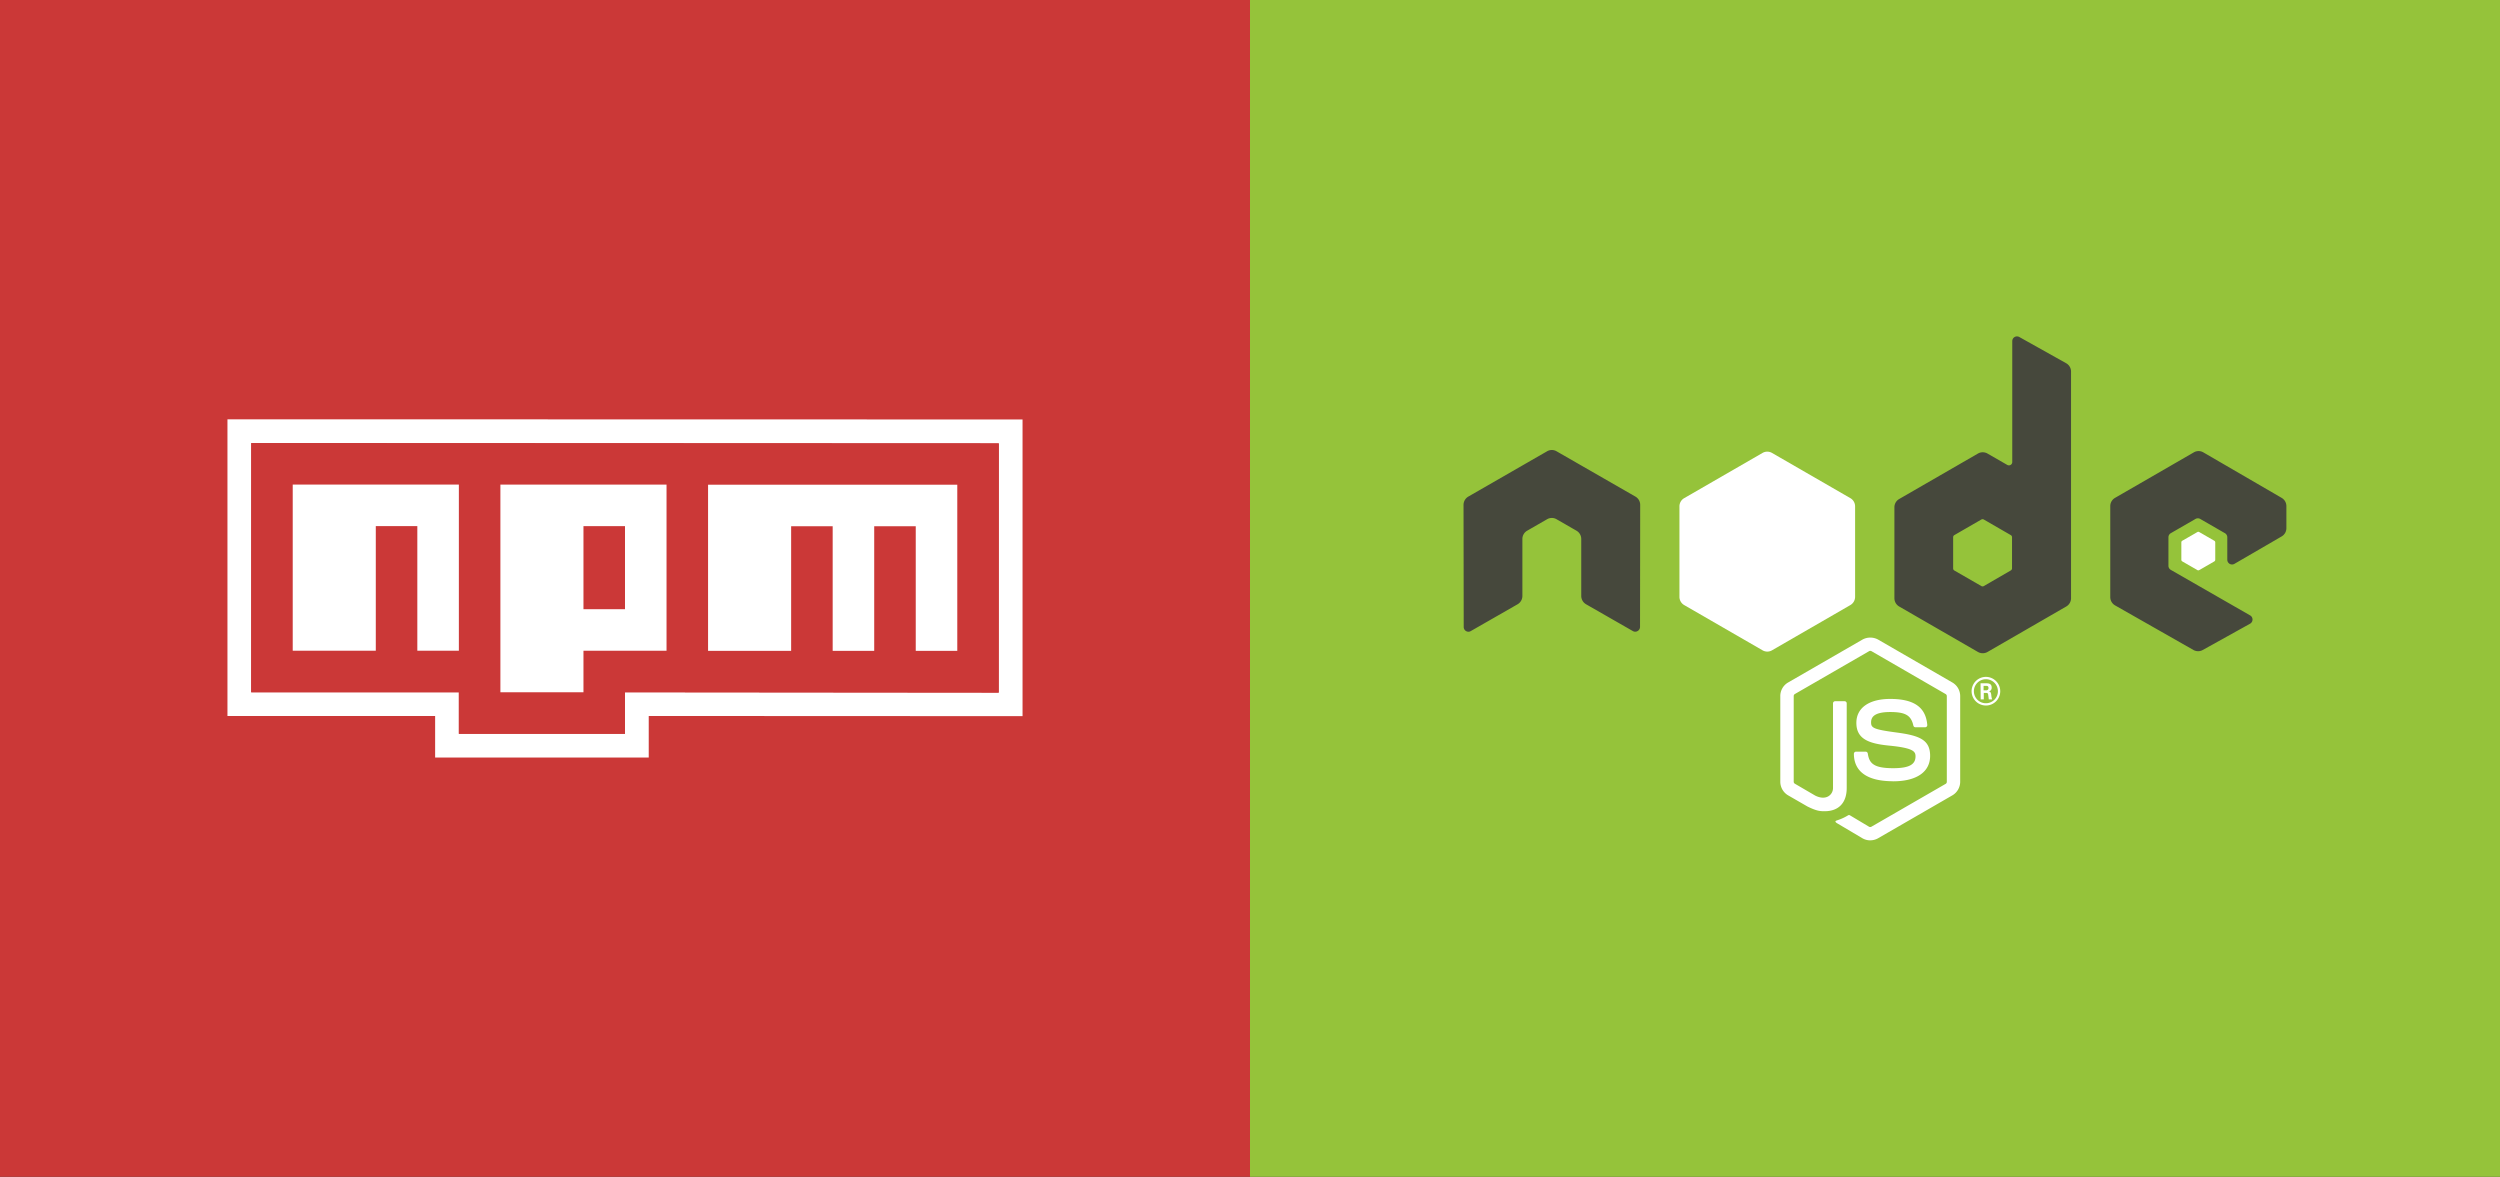 <svg xmlns="http://www.w3.org/2000/svg" viewBox="0 0 1264 595">
  <rect x="0" y="0" width="1264" height="595" fill="#333333" stroke="none"/>
  <g>
    <g>
      <rect width="632" height="595" fill="#cb3837"/>
      <g>
        <g>
          <polygon points="225.97 376.99 225.98 355.99 121 355.94 121.06 217.97 511 218.14 510.93 356.12 321.97 356.04 321.96 377.03 225.97 376.99" fill="#cb3837"/>
          <path d="M127.06,224l377.93.17-.05,126L316,350v21l-84,0V350L127,350l0-126m-12-12v12l0,126v12h12l93,0v21h12l84,0h12V362l177,.08h12v-12l0-126v-12H505L127.07,212Z" fill="#fff"/>
        </g>
        <path d="M127.06,224l377.93.17-.05,126L316,350v21l-84,0V350L127,350ZM148,329l42,0,0-63h21l0,63h21l0-84-84,0ZM253,245,253,350l42,0V329l42,0,0-84Zm42,21h21l0,42H295Zm63-21,0,84,42,0,0-63h21l0,63h21l0-63h21l0,63h21l0-84Z" fill="#cb3837"/>
        <g>
          <path d="M148,329l42,0,0-63h21l0,63h21l0-84-84,0Z" fill="#fff"/>
          <path d="M253,245,253,350l42,0V329l42,0,0-84Zm63,63H295l0-42h21Z" fill="#fff"/>
          <path d="M358,245.07l0,84,42,0,0-63h21l0,63h21l0-63h21l0,63h21l0-84Z" fill="#fff"/>
        </g>
      </g>
    </g>
    <g>
      <rect x="632" width="632" height="595" fill="#95c33a"/>
      <g>
        <g>
          <path d="M945.61,424.89a8,8,0,0,1-3.94-1.05l-12.54-7.43c-1.87-1.05-1-1.42-.34-1.63a24.91,24.91,0,0,0,5.67-2.59.94.94,0,0,1,.93.07L945,418a1.25,1.25,0,0,0,1.16,0l37.57-21.69a1.18,1.18,0,0,0,.58-1V351.92a1.21,1.21,0,0,0-.59-1L946.2,329.22a1.2,1.2,0,0,0-1.16,0L907.5,350.89a1.19,1.19,0,0,0-.6,1v43.36a1.14,1.14,0,0,0,.59,1l10.28,6c5.59,2.79,9-.5,9-3.81V355.62a1.07,1.07,0,0,1,1.09-1.08h4.76a1.07,1.07,0,0,1,1.08,1.08v42.81c0,7.44-4.06,11.72-11.12,11.72-2.17,0-3.88,0-8.66-2.35l-9.86-5.68a8,8,0,0,1-3.94-6.85V351.91a7.9,7.9,0,0,1,3.94-6.84l37.61-21.7a8.26,8.26,0,0,1,7.9,0l37.56,21.71a7.93,7.93,0,0,1,3.94,6.84v43.36a8,8,0,0,1-3.94,6.84l-37.56,21.7a8,8,0,0,1-4,1.05" fill="#fff"/>
          <path d="M957.22,395c-16.44,0-19.89-7.55-19.89-13.88a1.08,1.08,0,0,1,1.09-1.08h4.85a1.1,1.1,0,0,1,1.08.92c.73,4.95,2.91,7.44,12.85,7.44,7.92,0,11.29-1.79,11.29-6,0-2.41-1-4.21-13.26-5.41-10.29-1-16.65-3.29-16.65-11.51,0-7.58,6.4-12.1,17.11-12.1,12,0,18,4.18,18.74,13.15a1.13,1.13,0,0,1-.29.84,1.15,1.15,0,0,1-.8.34h-4.88a1.08,1.08,0,0,1-1.06-.84c-1.17-5.2-4-6.87-11.73-6.87-8.64,0-9.65,3-9.65,5.27,0,2.73,1.18,3.53,12.85,5.08s17,3.69,17,11.81-6.83,12.87-18.74,12.87m45.76-46h1.26a1.09,1.09,0,0,0,1.23-1.15c0-1.11-.76-1.11-1.18-1.11h-1.3Zm-1.53-3.56h2.79c1,0,2.84,0,2.84,2.15a1.87,1.87,0,0,1-1.53,2c1.12.07,1.19.81,1.34,1.84a8,8,0,0,0,.43,2.15h-1.72c0-.38-.31-2.45-.31-2.56-.12-.46-.28-.69-.85-.69H1003v3.26h-1.57Zm-3.36,4a6.07,6.07,0,1,0,6.05-6.05,6.08,6.08,0,0,0-6.05,6.05m13.32,0a7.24,7.24,0,1,1-7.24-7.24,7.26,7.26,0,0,1,7.24,7.24" fill="#fff"/>
        </g>
        <path d="M829.28,255.26a4.82,4.82,0,0,0-2.41-4.18L787,228.17a4.63,4.63,0,0,0-2.19-.64h-.41a4.7,4.7,0,0,0-2.2.64l-39.83,22.91a4.87,4.87,0,0,0-2.41,4.19l.09,61.72a2.36,2.36,0,0,0,1.19,2.08,2.28,2.28,0,0,0,2.39,0l23.68-13.56a4.87,4.87,0,0,0,2.41-4.17V272.5a4.81,4.81,0,0,1,2.4-4.17l10.08-5.8a4.82,4.82,0,0,1,2.41-.65,4.65,4.65,0,0,1,2.39.65l10.08,5.8a4.81,4.81,0,0,1,2.4,4.17v28.83a4.89,4.89,0,0,0,2.42,4.18l23.66,13.55a2.37,2.37,0,0,0,2.41,0A2.41,2.41,0,0,0,829.2,317Zm188,32.14a1.2,1.2,0,0,1-.6,1L1003,296.33a1.22,1.22,0,0,1-1.2,0l-13.69-7.89a1.2,1.2,0,0,1-.6-1V271.61a1.24,1.24,0,0,1,.59-1.05l13.68-7.9a1.24,1.24,0,0,1,1.21,0l13.68,7.9a1.21,1.21,0,0,1,.61,1.05Zm3.7-117a2.44,2.44,0,0,0-2.4,0,2.41,2.41,0,0,0-1.18,2.08v61.12a1.68,1.68,0,0,1-.84,1.46,1.7,1.7,0,0,1-1.69,0l-10-5.75a4.86,4.86,0,0,0-4.81,0l-39.85,23a4.81,4.81,0,0,0-2.4,4.16v46a4.84,4.84,0,0,0,2.4,4.17l39.85,23a4.86,4.86,0,0,0,4.81,0l39.84-23a4.83,4.83,0,0,0,2.41-4.17V187.85a4.81,4.81,0,0,0-2.47-4.2Zm132.68,100.78A4.82,4.82,0,0,0,1156,267V255.88a4.82,4.82,0,0,0-2.4-4.16l-39.59-23a4.78,4.78,0,0,0-4.82,0l-39.83,23a4.81,4.81,0,0,0-2.41,4.17v46a4.85,4.85,0,0,0,2.42,4.19L1109,328.63a4.81,4.81,0,0,0,4.72,0l23.94-13.3a2.41,2.41,0,0,0,0-4.19l-40.08-23a2.39,2.39,0,0,1-1.22-2.08V271.66a2.41,2.41,0,0,1,1.21-2.09l12.47-7.19a2.39,2.39,0,0,1,2.4,0l12.47,7.19a2.41,2.41,0,0,1,1.21,2.08V283a2.4,2.4,0,0,0,3.61,2.08Z" fill="#46483c" fill-rule="evenodd"/>
        <path d="M1111,269a.89.89,0,0,1,.92,0l7.65,4.41a.93.93,0,0,1,.46.8v8.83a.94.94,0,0,1-.46.8l-7.65,4.41a.89.89,0,0,1-.92,0l-7.64-4.41a.93.93,0,0,1-.47-.8v-8.83a.91.91,0,0,1,.46-.8Z" fill="#fff" fill-rule="evenodd"/>
        <path d="M891.14,229l-39.62,22.87a4.77,4.77,0,0,0-2.39,4.14v45.77a4.8,4.8,0,0,0,2.39,4.14l39.63,22.88a4.75,4.75,0,0,0,4.78,0l39.62-22.88a4.82,4.82,0,0,0,2.39-4.14V256a4.78,4.78,0,0,0-2.4-4.14L895.93,229a4.82,4.82,0,0,0-4.8,0" fill="#fff"/>
      </g>
    </g>
  </g>
</svg>
